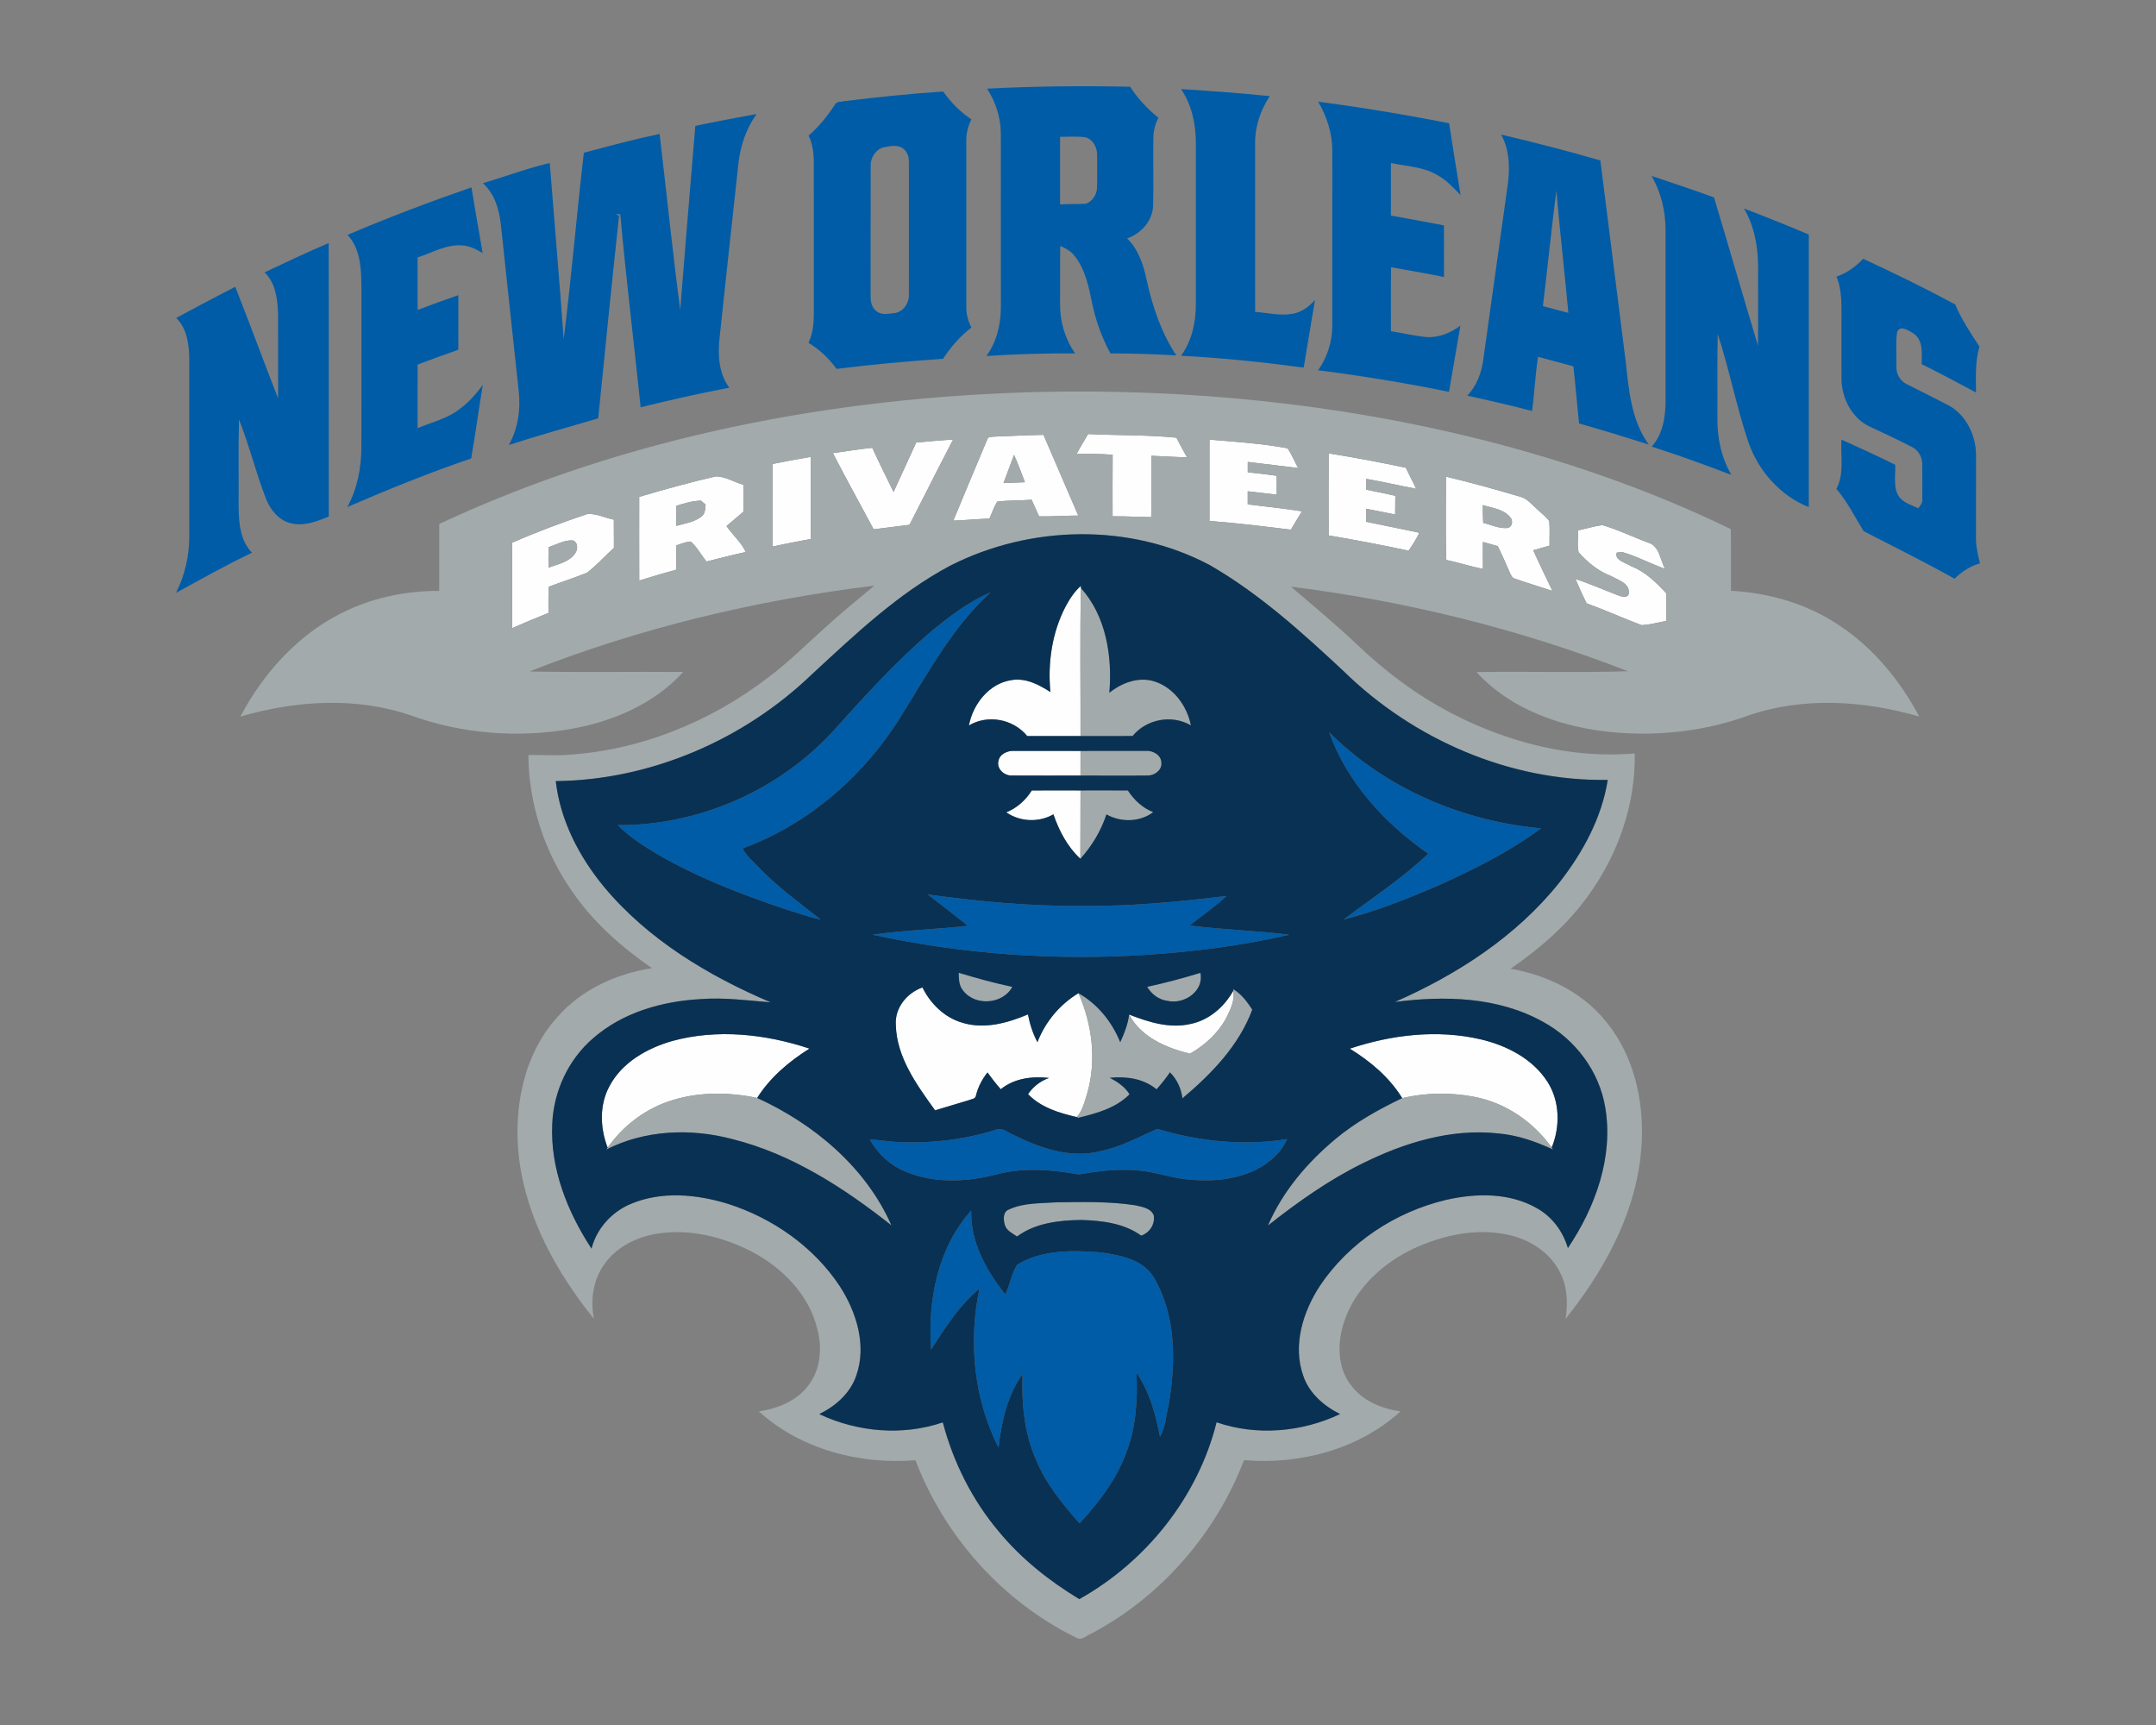 <?xml version="1.0" encoding="UTF-8"?>
<!DOCTYPE svg PUBLIC "-//W3C//DTD SVG 1.1//EN" "http://www.w3.org/Graphics/SVG/1.1/DTD/svg11.dtd">
<!-- Creator: CorelDRAW -->
<svg xmlns="http://www.w3.org/2000/svg" xml:space="preserve" width="2000px" height="1600px" version="1.1" style="shape-rendering:geometricPrecision; text-rendering:geometricPrecision; image-rendering:optimizeQuality; fill-rule:evenodd; clip-rule:evenodd"
viewBox="0 0 2000 1600"
 xmlns:xlink="http://www.w3.org/1999/xlink">
 <rect x="0" y="0" width="2000" height="1600" fill="#808080" stroke="none"/>
 <defs>
  <style type="text/css">
   <![CDATA[
    .fil1 {fill:#005CA6}
    .fil3 {fill:#093153}
    .fil2 {fill:#A2AAAB}
    .fil0 {fill:#FEFEFE}
   ]]>
  </style>
 </defs>
 <g id="Capa_x0020_1">
  <g id="New_x0020_Orleans_x0020_Privateers.cdr">
   <path class="fil0" d="M915.7 407.91c0.66,-3.28 4.51,-2.57 6.94,-2.94 15.11,-0.57 30.21,-1.39 45.34,-1.64 10.68,25 21.53,49.9 32.25,74.88 -12.09,0.02 -24.18,0.94 -36.3,0.74 -2.31,-5.16 -4.67,-10.29 -6.98,-15.42 -10.63,0.85 -21.32,0.39 -31.91,1.77 -2.93,4.97 -4.92,10.42 -7.19,15.71 -11.17,0.36 -22.33,1.51 -33.5,1.9 10.4,-25.03 20.77,-50.07 31.35,-75zm336.44 564.76l0 0c38.84,-12.96 81.32,-18.02 121.54,-8.61 24.13,5.68 48.13,18.02 61.85,39.39 11.55,18.09 11.84,41.47 3.9,61.01 -17.11,-24.09 -43.19,-41.84 -72.39,-47.22 -21.85,-4.13 -44.66,-3.71 -66.3,1.28 -11.87,-19.26 -29.5,-34.1 -48.6,-45.85zm-628.66 -7.08l0 0c41.84,-11.45 86.68,-6.52 127.42,7.03 -18.91,11.89 -36.52,26.69 -48.52,45.76 -27.55,-5.79 -57.05,-5.79 -83.78,3.8 -22.14,7.97 -41.45,23.11 -54.91,42.37 -6.99,-18.09 -7.86,-39.32 1.49,-56.75 11.58,-22.24 34.92,-35.47 58.3,-42.21zm520.61 -46.76l0 0c1.49,8.25 -2.1,16.12 -5.56,23.4 -7.45,15.05 -20.2,26.87 -34.67,35.11 -21.9,-5.33 -45.46,-15.32 -56.46,-36.32 17.87,6.96 37.38,13.19 56.71,8.79 17.29,-3.41 31.58,-15.82 39.98,-30.98zm-313.1 31.72l0 0c-1.01,-15.76 10.31,-29.57 24.71,-34.65 7.47,15.14 20.45,27.89 36.89,32.68 20.41,6.34 41.98,0.36 60.99,-7.67 1.72,8.95 4.49,17.68 8.79,25.74 7.26,-18.83 20.75,-35.04 38.06,-45.42 12.76,28.88 16.93,62.07 8.18,92.68 -2.45,7.7 -4.17,16.11 -9.85,22.2 -16.23,-3.78 -33.25,-8.87 -45.09,-21.28 4.76,-6.94 11.47,-12.18 19.44,-15 -15.55,-1.76 -32.29,0.28 -44.75,10.49 -4.37,-4.99 -8.47,-10.19 -12.32,-15.57 -5.06,6.36 -8.79,13.6 -10.74,21.52 -0.36,3.21 -4.23,3.07 -6.5,4.17 -10.47,3.09 -20.91,6.35 -31.37,9.44 -16.95,-23.55 -35.73,-49.19 -36.44,-79.33zm126.14 -217.38l0 0c15.07,-0.09 30.14,-0.05 45.21,-0.02 -0.19,21.14 0.06,42.27 -0.14,63.41 -11.96,-11.11 -19.81,-25.95 -24.99,-41.24 -13.46,7.78 -30.98,7.03 -43.76,-1.84 9.89,-3.98 18.04,-11.31 23.68,-20.31zm-30.94 -27.34l0 0c1.1,-6.55 8.7,-9.78 14.77,-9.37 20.45,0.02 40.9,0.02 61.38,0.05 -0.07,7.6 -0.07,15.23 -0.03,22.85 -21.27,-0.04 -42.57,0.14 -63.85,-0.04 -6.93,0.2 -14.08,-6.19 -12.27,-13.49zm62.34 -143.34l0 0c3.78,-7.01 8.15,-13.88 14.24,-19.12l-0.07 2.04c-0.94,45.75 -0.23,91.55 -0.36,137.31 -16.49,0.02 -32.96,0.05 -49.45,0 -12.89,-15.8 -36.5,-20.31 -54.11,-9.8 3.78,-19.88 18.75,-39.07 39.59,-42.12 13.17,-2.22 25.31,4.22 36,11.06 -2.54,-27.02 1.47,-55.14 14.16,-79.37zm475.49 -70.58l0 0c7.47,-1.54 14.8,-3.87 22.38,-4.88 14.31,4.24 27.89,10.72 41.84,16.08 11.15,2.7 11.68,15.94 16.26,24.5 -13.56,-4.83 -26.34,-11.79 -40.17,-15.71 -1.15,0.18 -3.46,0.55 -4.61,0.73 -2.26,7.31 8.85,9.35 13.61,12.67 13.05,4.99 22.88,14.88 32.24,24.87 0.05,8.61 0.07,17.2 0.07,25.81 -7.6,1.37 -15.09,3.52 -22.85,3.87 -17.13,-6.41 -33.85,-14.02 -51.05,-20.29 -3.69,-7.4 -7.1,-14.93 -10.24,-22.56 13.13,4.4 25.84,9.92 38.73,14.93 3.2,0.92 7.56,3.21 10.3,-0.04 2.96,-10.2 -9.11,-13.75 -15.93,-17.55 -11.94,-4.51 -21.85,-12.66 -30.26,-22.1 -1.37,-6.68 -0.43,-13.55 -0.32,-20.33zm-989.05 11.54l0 0c22.9,-10.08 46.4,-18.85 70.12,-26.75 8.31,-0.43 16.22,3.66 24.32,5.29 0.02,8.75 0.05,17.5 0.09,26.27 -8.45,7.49 -16.03,16.08 -24.93,22.94 -11.71,4.81 -23.85,8.59 -35.66,13.11 -0.14,8.06 -0.25,16.12 -0.14,24.18 -11.31,4.51 -22.51,9.34 -33.71,14.15 -0.16,-26.4 0.02,-52.79 -0.09,-79.19zm33.89 4.14l0 0c-0.11,6.32 -0.14,12.67 -0.04,18.99 8.61,-3.37 19.05,-5.11 24.66,-13.21 2.68,-3.65 2.93,-10.65 -2.29,-12.14 -7.92,-0.37 -15.02,3.89 -22.33,6.36zm832.43 -65.52l0 0c23.27,5.55 46.33,11.94 69.26,18.76 6.48,1.74 10.62,7.51 15.57,11.66 3.64,3.66 8.24,6.57 11.04,10.99 0.64,7.53 0.11,15.09 0.27,22.63 -5.06,1.46 -10.12,2.88 -15.18,4.3 5.82,12.62 11.75,25.19 17.86,37.67 -11.61,-3.84 -23.33,-7.3 -34.83,-11.35 -3.07,-0.81 -3.85,-4.15 -5.13,-6.56 -3.43,-7.94 -6.94,-15.84 -10.72,-23.63 -4.6,-1.28 -9.23,-2.56 -13.81,-3.85 -0.09,8.32 -0.09,16.63 0.03,24.94 -11.52,-2.17 -22.67,-5.91 -34.15,-8.33 -0.57,-25.74 -0.16,-51.49 -0.21,-77.23zm34.24 26.43l0 0c-0.04,5.5 0.09,11.02 0.35,16.51 7.39,1.72 14.65,5.39 22.42,4.72 4.69,-0.78 5.56,-6.82 2.65,-9.98 -6.16,-7.56 -16.69,-8.55 -25.42,-11.25zm-782.57 -7.65l0 0c23.56,-6.87 47.22,-13.58 71.15,-18.98 8.91,0.04 16.92,5.43 25.42,7.74 0.16,8.31 0.2,16.65 0.18,24.96 -5.27,4.44 -10.49,8.96 -15.78,13.38 5.71,8.22 13.56,14.95 17.91,24.06 -12.23,2.59 -24.3,5.84 -36.43,8.82 -5.02,-6.09 -8.73,-13.37 -14.71,-18.55 -4.69,0.37 -9.09,2.22 -13.53,3.64 0.18,7.54 0.14,15.09 -0.05,22.63 -11.47,3.02 -22.83,6.43 -34.14,9.94 -0.09,-25.88 -0.05,-51.76 -0.02,-77.64zm34.25 8.43l0 0c0.03,6.16 0.1,12.32 0.1,18.48 7.9,-2.27 16.62,-3.36 23.29,-8.56 3.66,-2.55 3.52,-7.24 3.94,-11.18 -1.08,-0.91 -3.26,-2.75 -4.33,-3.69 -7.93,0.3 -15.58,2.39 -23,4.95zm89.41 -38.93l0 0c11.77,-2.34 23.57,-4.56 35.41,-6.57 0.09,25.37 0.11,50.77 0,76.17 -11.84,2.17 -23.64,4.41 -35.39,6.98 -0.09,-25.53 -0.04,-51.05 -0.02,-76.58zm515.89 66.3l0 0c-0.09,-25.38 -0.11,-50.75 0.03,-76.13 23.97,3.83 47.84,8.27 71.56,13.36 3.25,6.48 6.48,12.98 9.64,19.51 -15.48,-2.96 -30.82,-6.46 -46.33,-9.23 -0.04,3.34 -0.06,6.68 -0.06,10.03 9,1.83 18.02,3.59 27,5.68 -0.07,5.77 -0.12,11.54 -0.14,17.33 -8.93,-1.74 -17.86,-3.55 -26.77,-5.31 -0.05,4.03 -0.07,8.06 -0.09,12.09 16.46,3.28 32.88,6.78 49.33,10.17 -2.89,5.82 -6.35,11.29 -10.01,16.63 -24.62,-5.22 -49.33,-10.03 -74.16,-14.13zm-110.54 -88.9l0 0c24.18,2.06 48.62,3.59 72.46,8.06 3.85,5.77 6.5,12.25 9.8,18.34 -15.57,-1.97 -31.15,-3.87 -46.74,-5.68 -0.02,3.21 -0.02,6.41 -0.02,9.62 8.95,0.92 17.93,1.92 26.86,3.21 0,5.86 0,11.7 0,17.56 -8.95,-1.12 -17.91,-2.2 -26.89,-3.16 0,4.03 0,8.09 0,12.11 16.79,2 33.6,3.88 50.29,6.44 -3.41,5.68 -6.84,11.36 -10.3,17.04 -25.1,-3.07 -50.22,-6.21 -75.46,-8.09 -0.05,-25.14 -0.05,-50.29 0,-75.45zm-272.06 2.7l0 0c11.4,-1.01 22.8,-2.09 34.23,-2.75 -13.69,26.24 -26.93,52.72 -40.44,79.08 -11.11,1.37 -22.17,2.86 -33.28,4.17 -12.64,-23.52 -25.51,-46.95 -37.81,-70.65 12.19,-1.72 24.33,-3.76 36.58,-4.93 6.3,13.76 12.98,27.35 19.72,40.93 7.07,-15.26 13.94,-30.6 21,-45.85zm148.69 10.65l0 0c11.2,-0.03 22.4,-0.32 33.55,0.73 -0.16,19.01 -0.07,38.01 -0.07,57.05 11.96,-0.12 23.87,0.64 35.82,0.78 0.53,-18.99 0.02,-37.95 0.25,-56.91 11,0.48 21.99,1.19 32.98,1.42 -3.39,-6.03 -6.69,-12.07 -9.85,-18.21 -27.2,-2.7 -54.62,-2.04 -81.89,-3.37 -3.69,6.12 -7.35,12.23 -10.79,18.51zm-57.94 0.84l0 0c-3.23,8.73 -6.57,17.41 -9.78,26.14 6.62,-0.28 13.24,-0.53 19.88,-0.81 -3.16,-8.52 -6.39,-17.04 -10.1,-25.33z"/>
   <path class="fil1" d="M915.63 82.25c44.2,-2.36 88.49,-2.68 132.74,-1.81 7.07,11.02 16.14,20.61 26.29,28.83 -3.23,5.87 -4.7,12.49 -4.77,19.13 -0.29,20.65 0.28,41.31 -0.2,61.97 -0.28,14.27 -11.06,26.24 -24.12,30.8 10.42,10.08 15.14,24.34 18.03,38.18 5.38,24.64 13.55,49.1 27.55,70.28 -20.34,-1.12 -40.72,-1.88 -61.08,-1.83 -7.83,-14.48 -13.56,-30.07 -16.88,-46.19 -3.14,-15.3 -6.32,-31.47 -16.19,-44.07 -3.39,-4.51 -8.4,-7.23 -13.49,-9.41 -0.25,17.98 -0.04,35.93 -0.14,53.89 -0.13,16.23 4.58,32.49 14,45.78 -27.46,-0.23 -54.94,0.66 -82.33,2.38 9.59,-13.17 13.53,-29.68 13.42,-45.78 -0.07,-53.47 0,-106.97 -0.03,-160.45 -0.07,-14.81 -4.76,-29.31 -12.8,-41.7zm-51.91 1169.47l0 0c-3.3,-45.3 6.02,-94.28 37.23,-128.89 -0.91,29.07 14.02,55.7 31.58,77.78 4.4,-8.89 5.73,-19.17 11.02,-27.53 23.11,-14.2 51.73,-13.47 77.86,-11.43 18,2.7 39.09,6.41 49.15,23.57 20.65,35.49 20.31,78.94 13.44,118.26 -2.43,9.73 -2.82,20.27 -7.95,29.11 -4.03,-20.73 -9.64,-41.71 -21.78,-59.32 1.06,25.06 -0.36,50.66 -9.59,74.25 -9.05,24.89 -25.49,46.19 -43.26,65.47 -15.71,-17.98 -31.26,-36.73 -40.38,-59.06 -11.01,-24.87 -13.46,-52.47 -12.52,-79.38 -14.15,19.77 -19.58,44.45 -22.24,68.25 -22.86,-45.14 -28.17,-98.27 -17.72,-147.55 -18.81,15.5 -31.77,36.3 -44.84,56.47zm60.04 -203.8l0 0c5.96,-2.49 11.13,2.55 16.31,4.72 24.78,12.21 53.24,22.35 81.02,14.98 18.69,-3.62 35.36,-13.24 52.63,-20.52 38.77,11.68 80.08,15.98 120.23,9.41 -5.52,12.85 -16.83,22.49 -29.15,28.65 -20.04,9.6 -43.04,11.11 -64.84,8.61 -15.8,-1.6 -30.82,-7.69 -46.76,-8.29 -17.64,-1.46 -35.22,0.92 -52.56,3.85 -24.69,-4.44 -50.4,-6.55 -75.02,-0.39 -28.03,7.56 -59.02,9.09 -86.18,-2.47 -13.86,-5.71 -25.12,-16.45 -32.5,-29.36 7.35,-0.07 14.61,1.28 21.94,1.92 31.95,2.04 64.31,-1.53 94.88,-11.11zm-63.07 -218.24l0 0c47.16,6.32 94.65,11.1 142.29,10.53 45.11,0.66 90.09,-3.76 134.84,-9.16 -10.77,9.96 -22.83,18.32 -34.33,27.34 30.71,4.03 61.76,4.72 92.5,8.59 -43.79,10.22 -88.58,15.76 -133.4,18.73 -84.74,5.39 -170.25,-0.71 -253.24,-18.77 29.36,-4.17 59.11,-4.88 88.58,-8.23 -12.34,-9.78 -24.76,-19.46 -37.24,-29.03zm372.31 -150.46l0 0c52.12,52.1 123.55,82.46 196.51,89.08 -29.73,22.08 -63.21,38.59 -96.89,53.75 -28.04,11.93 -56.5,23.31 -86.09,30.78 26.38,-19.97 54.3,-38.13 78.41,-60.99 -40.26,-27.91 -75.25,-65.93 -91.94,-112.62zm-368.76 -93.9l0 0c-33.39,28.38 -62.77,61.03 -92.04,93.53 -50.54,54.69 -124.56,86.93 -199.03,86.5 10.56,10.87 23.45,19.03 36.37,26.79 37.26,21.66 77.65,37.26 118.39,50.96 11.07,3.38 21.97,7.51 33.35,9.77 -19.54,-15.29 -39.64,-30.02 -57.02,-47.86 -5.32,-5.81 -11.82,-10.85 -15.33,-18.07 62.23,-22.83 114.42,-69 148.56,-125.4 24.44,-39.19 46.88,-80.71 81.42,-112.17 -20.13,8.7 -37.84,22.07 -54.67,35.95zm839.35 -328.77l0 0c9.6,-3.23 17.84,-9.23 24.76,-16.53 28.83,13.3 57.39,27.29 85.37,42.34 5.87,13.93 14.25,26.54 22.52,39.09 -4.04,13.86 -3.37,28.31 -3.19,42.62 -16.69,-8.95 -33.41,-17.93 -50.43,-26.29 0.07,-9.78 1.74,-22.44 -7.81,-28.65 -4.37,-2.56 -12.73,-8.36 -15.07,-0.62 -1.35,10.22 -0.27,20.64 -0.57,30.92 -0.43,7.05 3.42,14.15 9.94,17.06 12.05,6.12 24.21,12.03 36.16,18.32 17.57,8.16 27.6,27.94 27.78,46.77 -0.05,25.21 0.02,50.4 -0.05,75.59 -0.27,8.62 1.65,17.04 3.74,25.36 -9.05,2.52 -17.02,7.64 -23.59,14.29 -27.64,-15.58 -56.18,-29.57 -84.34,-44.13 -8.13,-13.06 -15.05,-27.35 -25.29,-39.19 7.51,-14.01 3.76,-30.59 4.7,-45.78 16.65,7.74 33.48,15.09 49.88,23.41 0.55,10.12 -2.5,21.71 4.16,30.41 4.4,5.15 11.25,7.08 17.18,9.89 1.86,-2.52 4.26,-5.06 3.76,-8.49 0.06,-10.77 0.09,-21.53 -0.03,-32.29 0.16,-6.87 -3.96,-13.56 -10.23,-16.4 -12.16,-6.25 -24.53,-12.07 -36.9,-17.82 -17.72,-7.39 -27.94,-27.02 -27.8,-45.69 -0.09,-17.56 0,-35.15 -0.02,-52.71 -0.03,-13.9 0.84,-28.36 -4.63,-41.48zm-1458.18 -3.91l0 0c19.71,-9.3 39.41,-18.67 59.49,-27.19 0.14,84.55 -0.02,169.1 0.07,253.66 -11.06,4.55 -23.24,9.32 -35.33,6.18 -10.93,-2.63 -18.58,-12.12 -22.65,-22.12 -9.6,-24.28 -15.6,-49.84 -25.29,-74.09 -0.75,26.93 -0.11,53.86 -0.36,80.8 0.16,14.91 1.37,31.58 12.48,42.8 -24.07,11.31 -47.18,24.53 -70.56,37.19 8.29,-16.24 12.37,-34.47 12.32,-52.65 -0.04,-54.94 -0.02,-109.88 -0.02,-164.8 -0.23,-13.23 -2.15,-27.82 -12.09,-37.53 18.13,-9.85 36.41,-19.42 54.75,-28.88 13.61,34.37 26.29,69.09 39.76,103.51 0,-26.15 0.09,-52.28 -0.02,-78.43 -0.55,-13.54 -2.18,-28.58 -12.55,-38.45zm77.01 -34.79l0 0c37.74,-16.08 76.13,-30.62 114.9,-44.04 3.46,20.29 6.78,40.63 10.42,60.89 -5.93,-3.45 -12.28,-6.84 -19.33,-7.07 -14.57,-1.06 -27.57,6.87 -41.04,11.13 0.07,16.23 0,32.45 0.05,48.69 12.55,-4.72 25.12,-9.32 37.78,-13.72 -0.04,16.88 0,33.78 -0.02,50.68 -12.66,4.37 -25.19,9.04 -37.74,13.72 -0.11,19.65 0,39.32 -0.05,58.99 12.81,-5.4 26.82,-8.57 38.09,-17.06 8.84,-6.21 16.03,-14.41 22.4,-23.09 -3.83,22.72 -6.81,45.55 -10.79,68.23 -38.91,13.32 -77.11,28.74 -114.85,45.09 9.21,-17.02 12.99,-36.37 12.99,-55.58 0.15,-49.58 0.04,-99.17 0.04,-148.75 -0.16,-16.62 -0.85,-35.19 -12.85,-48.11zm1209.6 -54.69l0 0c19.35,6.55 38.77,12.87 57.96,19.95 13.81,45.82 26.98,91.81 40.83,137.61 0.21,-24.39 0.09,-48.8 0.09,-73.21 -0.11,-18.74 -3.46,-37.86 -13.14,-54.17 20.17,7.75 40.26,15.74 60.14,24.21 -0.03,84.25 -0.03,168.51 0,252.79 -26.61,-10.59 -46.79,-33.58 -56.09,-60.4 -11.04,-32.88 -17.59,-67.12 -28.37,-100.07 -0.67,25.83 -0.1,51.68 -0.32,77.52 -0.3,18.39 3.61,37.1 12.98,53.08 -24.46,-9.3 -49.03,-18.32 -73.95,-26.24 10.51,-11.57 12.9,-27.81 12.9,-42.87 -0.03,-52.7 0,-105.4 0,-158.09 -0.05,-17.47 -4.19,-34.97 -13.03,-50.11zm-139.47 -38.34l0 0c30.87,7.24 61.58,15.17 92.01,24 7.86,61.86 15.53,123.74 23.39,185.6 3,26.86 5.08,55.26 21.52,77.93 -21.46,-6.85 -43,-13.42 -64.67,-19.58 -1.81,-17.68 -3.32,-35.36 -5.27,-53.02 -10.9,-3.02 -21.87,-5.75 -32.75,-8.79 -2.65,16.65 -3.29,33.55 -5.61,50.24 -19.9,-5.24 -39.96,-9.84 -60.07,-14.2 8.96,-9.29 13.47,-21.84 14.98,-34.46 7.56,-53.48 14.89,-106.97 22.44,-160.42 2.36,-15.92 1.86,-32.87 -5.97,-47.3zm51.2 51.99l0 0c-4.6,35.66 -8.15,71.45 -12.48,107.13 7.86,2.13 15.71,4.19 23.59,6.25 -3.43,-37.81 -7.88,-75.55 -11.11,-113.38zm-798.74 -60.05l0 0c18.87,-4.03 37.85,-7.46 56.84,-10.97 -9.55,13.33 -14.98,29.22 -16.81,45.44 -6.05,54.18 -11.72,108.41 -17.59,162.62 -1.65,15.6 -0.68,32.8 9.12,45.78 -27.6,5.22 -55.01,11.4 -82.26,18.18 -6.21,-59.68 -13.47,-119.31 -18.94,-179.06 -1.42,-0.14 -2.82,-0.12 -4.22,0.02l3.12 1.28c-6.8,62.62 -12.99,125.32 -19.33,187.98 -27.67,8.22 -55.49,15.8 -82.93,24.73 8.57,-15.16 11.11,-33.14 9.14,-50.29 -5.66,-51.25 -10.88,-102.53 -16.49,-153.78 -1.51,-14.13 -5.72,-28.97 -16.71,-38.75 20.72,-6.09 40.99,-13.83 62.03,-18.78 4.24,54.48 9.03,108.94 12.92,163.45 7.19,-57.53 12.02,-115.33 18.69,-172.93 23.33,-6.18 46.67,-12.48 70.28,-17.45 6.44,54.39 11.98,108.89 19.12,163.19 4.54,-56.88 9.21,-113.77 14.02,-170.66zm577.77 -22.44l0 0c40.7,5.34 81.21,12.05 121.47,20.02 3.5,22.21 6.94,44.45 10.65,66.62 -6.67,-6.78 -13.1,-14.07 -21.62,-18.6 -12.98,-7.74 -28.54,-8.06 -42.99,-11.13 -0.04,16.26 -0.02,32.5 -0.02,48.73 16.42,2.93 32.84,5.91 49.22,9.07 0.02,15.96 0.02,31.95 0.02,47.91 -16.33,-3.32 -32.73,-6.2 -49.12,-9.07 -0.26,19.79 -0.07,39.58 -0.1,59.36 11.09,1.65 22.04,4.38 33.23,5.43 11.36,0.69 22.17,-3.98 31.19,-10.56 -3.45,20.48 -6.98,40.93 -10.55,61.35 -40.19,-8.19 -80.71,-14.88 -121.42,-20.01 8.4,-11.89 13.05,-26.31 13.14,-40.88 0.02,-54.18 -0.05,-108.35 0.02,-162.53 0.07,-16.1 -4.97,-31.92 -13.12,-45.71zm-440 -0.46l0 0c30.62,-3.71 61.33,-6.96 92.13,-8.98 7.15,10.06 15.85,18.97 26.18,25.79 -3.09,6.3 -4.88,13.19 -4.72,20.25 0,51.13 0,102.27 0,153.43 -0.18,6.81 1.65,13.45 4.74,19.49 -10.46,7.95 -19.07,18.05 -26.33,28.95 -32.98,2.31 -65.91,5.27 -98.73,9.37 -7.05,-9.65 -15.8,-18 -26.04,-24.19 4.28,-9.04 4.99,-19.14 4.95,-28.99 -0.03,-45.85 0.02,-91.7 -0.03,-137.54 0.07,-8.78 -1,-17.68 -4.85,-25.68 9.6,-8.22 17.5,-18.16 24.43,-28.69 1.52,-3.09 5.46,-2.5 8.27,-3.21zm35.73 43.03l0 0c-6.69,2.66 -11.11,9.74 -10.83,16.91 -0.12,40.46 0.02,80.93 -0.05,121.37 -0.11,4.92 1.19,10.37 5.36,13.44 4.49,3.87 10.76,2.39 16.12,1.88 8.52,-0.71 14.57,-9.34 14.02,-17.56 0,-40.49 -0.05,-81 0.02,-121.49 0.16,-4.52 -0.69,-9.37 -4.17,-12.53 -5.33,-5.57 -13.85,-3.34 -20.47,-2.02zm277.08 -54.27l0 0c27.48,1.72 54.96,3.75 82.35,6.55 -8.7,12.94 -13.85,28.32 -13.65,43.99 0.07,52.03 0,104.06 0.02,156.09 11.73,0.97 23.62,3.92 35.36,1.72 8.04,-1.62 14.82,-6.66 20.16,-12.75 -3.51,20.91 -6.99,41.84 -10.47,62.75 -37.76,-5.07 -75.71,-9.03 -113.75,-11 10.03,-13.85 13.76,-31.12 13.72,-47.98 0.04,-49.64 0.02,-99.29 0,-148.94 0.09,-17.68 -3.73,-35.64 -13.74,-50.43zm-112.22 44.29l0 0c0.07,20.91 0.03,41.82 0,62.72 7.91,-0.61 15.85,-0.11 23.75,-0.66 6.14,-1.99 10.31,-8.31 10.51,-14.66 0.3,-9.89 0.09,-19.81 0.12,-29.7 0.3,-7.21 -3.57,-15.57 -11.15,-17.31 -7.7,-1.08 -15.51,-0.32 -23.23,-0.39z"/>
   <path class="fil2" d="M407.46 486c173.63,-81.19 365.73,-117.71 556.63,-122.45 137.64,-3.03 275.94,10.62 409.59,44.08 79.76,20.04 157.86,47.2 231.89,83.11 0.37,19.08 0.12,38.15 0.14,57.23 35.38,1.9 70.63,12.02 100.19,31.92 31.86,20.98 56.69,51.32 74.52,84.76 -51.13,-14.86 -107.17,-18.57 -158.17,-1.12 -39.05,14.31 -81.3,19.26 -122.66,15.96 -47.64,-3.85 -96.94,-20.01 -129.92,-56.11 46.81,-0.8 93.69,0.71 140.5,-0.78 -100.36,-39.09 -205.75,-65.08 -312.58,-78.43 20.73,17.84 41.89,35.2 61.7,54.07 26.17,25.05 55.55,46.85 87.71,63.59 51.82,26.8 110.93,42.1 169.44,36.99 0.92,46.6 -15.13,92.8 -42.13,130.51 -19.47,27.69 -45.3,50.11 -73.04,69.19 33.69,5.86 66.51,21.71 88.24,48.68 28.97,34.91 37.49,82.84 32.18,126.97 -6.64,55.58 -34.93,105.98 -69.39,149.11 2.26,-14.61 1.71,-30.21 -5.38,-43.49 -9.26,-18.32 -28.04,-30.19 -47.71,-34.42 -29.72,-6.64 -60.8,0.27 -88.01,12.8 -28.81,13.65 -54.41,37.24 -64.44,68.13 -6.25,18.96 -6.41,41.73 6.21,58.22 10.73,14.77 28.6,22.07 46.19,24.59 -38.82,35.34 -93.51,49.61 -145.15,45.23 -26.11,68.06 -76.77,126.48 -141.28,160.68 -4.62,1.76 -9.43,7.26 -14.49,3.93 -68.16,-33.41 -122,-93.73 -149.02,-164.52 -51.71,4.19 -106.35,-10.03 -145.31,-45.32 17.61,-2.56 35.66,-9.82 46.4,-24.66 11.08,-14.75 12.46,-34.7 7.81,-52.1 -7.86,-31.9 -32.89,-57.03 -61.42,-71.78 -26.18,-13.28 -56.23,-20.79 -85.58,-16.53 -19.56,2.79 -39.07,12.16 -50.59,28.69 -10.4,14.48 -13.03,33.33 -9.55,50.57 -34.58,-42.89 -62.64,-93.3 -69.46,-148.72 -5.54,-45.87 3.78,-96.12 35.52,-131.22 22.28,-25.52 54.62,-40.19 87.69,-45.37 -28.15,-19.56 -54.44,-42.53 -73.86,-71.02 -25.92,-36.84 -40.38,-81.52 -40.74,-126.59 11.4,-0.51 22.81,0.68 34.21,-0.14 68.23,-3.71 134.23,-30.41 188.23,-71.84 19.58,-14.57 36.71,-31.99 54.92,-48.16 14.19,-12.76 28.9,-24.94 43.64,-37.06 -109.35,13.42 -217.44,39.16 -319.99,79.63 47.52,0.92 95.06,0.09 142.6,0.44 -27,29.95 -66,46.26 -105.09,53.06 -49.29,8.38 -100.86,4.23 -147.9,-12.87 -50.88,-17.41 -106.79,-13.61 -157.81,1.23 22.24,-42.02 56.22,-79.14 100.01,-98.95 26.38,-12.16 55.49,-17.73 84.46,-17.66 0.05,-20.68 -0.02,-41.38 0.05,-62.06zm528.49 635.83l0 0c-5.82,2.22 -5.25,9.48 -3.81,14.38 1.56,5.33 7.08,7.78 11.32,10.67 16.97,-12.55 38.93,-15.05 59.43,-15.32 19.21,0.59 39.73,2.91 55.74,14.54 7.83,-2.68 13.12,-10.69 11.58,-18.98 -2.77,-6.67 -10.83,-7.7 -17.03,-9.16 -24.12,-3.76 -48.67,-3.03 -73.01,-2.78 -14.8,1.08 -30.46,0.28 -44.22,6.65zm364.79 -103.31l0 0c-21.78,10.49 -43.15,22.28 -61.77,37.85 -26.27,21.85 -49.19,48.76 -62.77,80.34 27.53,-21.71 56.29,-42.16 87.83,-57.66 38.68,-19.2 82.12,-32.55 125.7,-27.76 17.86,1.51 34.86,7.47 51.02,14.98l-1.32 -1.81c-17.11,-24.09 -43.19,-41.84 -72.39,-47.22 -21.85,-4.13 -44.66,-3.71 -66.3,1.28zm-682.14 3.66l0 0c-22.14,7.97 -41.45,23.11 -54.91,42.37l-1.29 1.72c35.98,-18.35 78.53,-19.95 117.14,-9.67 54.99,13.74 103.38,45.26 147.4,79.95 -23.87,-53.98 -71.71,-93.99 -124.56,-118.17 -27.55,-5.79 -57.05,-5.79 -83.78,3.8zm525.38 -104.77l0 0 0.11 1.42c1.49,8.25 -2.1,16.12 -5.56,23.4 -7.45,15.05 -20.2,26.87 -34.67,35.11 -21.9,-5.33 -45.46,-15.32 -56.46,-36.32 -1.09,8.98 -4.42,17.45 -8.22,25.63 -7.65,-18.76 -20.95,-35.41 -38.75,-45.42 12.76,28.88 16.93,62.07 8.18,92.68 -2.45,7.7 -4.17,16.11 -9.85,22.2 0.37,0.18 1.1,0.52 1.47,0.71 16.92,-4.17 34.92,-8.94 47.56,-21.83 -4.28,-7.05 -11.19,-11.52 -18.27,-15.3 15.14,-1.51 31.33,0.65 43.35,10.7 4.49,-4.97 8.61,-10.26 12.44,-15.76 6.52,6.48 10.42,15 11.56,24.12 26.8,-22.56 52.42,-48.85 64.79,-82.29 -4.74,-7.32 -10.1,-14.49 -17.68,-19.05zm-79.83 -2.08l0 0c4.12,6.89 10.9,12.04 19.03,13.03 15.25,3.55 33.98,-9.12 30.34,-26 -16.28,4.95 -32.73,9.39 -49.37,12.97zm-174.83 -13.06l0 0c0.16,5.57 0.09,11.64 3.85,16.22 10.97,15 37.07,13.28 45.91,-3.14 -16.78,-3.55 -33.34,-8.11 -49.76,-13.08zm113.02 -169.12l0 0c-0.19,21.14 0.06,42.27 -0.14,63.41 10.78,-11.93 19.14,-25.9 24.18,-41.17 13.33,7.55 31.03,7.25 43.42,-2.09 -9.89,-3.89 -17.79,-11.29 -23.54,-20.11 -14.63,-0.13 -29.29,-0.04 -43.92,-0.04zm0 -36.64l0 0c-0.07,7.6 -0.07,15.23 -0.03,22.85 20.86,-0.04 41.73,0.18 62.59,-0.04 6.09,-0.05 12.85,-4.84 12.48,-11.46 0.14,-7.51 -8.01,-12 -14.77,-11.4 -20.11,0 -40.19,0.02 -60.27,0.05zm0.36 -151.1l0 0c-0.94,45.75 -0.23,91.55 -0.36,137.31 16.09,0 32.19,0.09 48.29,-0.05 12.92,-15.73 36.48,-20.17 54.1,-9.82 -3.6,-18.39 -16.36,-35.68 -34.77,-41.11 -14.49,-4.05 -29.59,1.72 -40.88,10.83 2.89,-33.78 -3,-71.2 -26.38,-97.16zm-493.84 -37.82l0 0c-0.11,6.32 -0.14,12.67 -0.04,18.99 8.61,-3.37 19.05,-5.11 24.66,-13.21 2.68,-3.65 2.93,-10.65 -2.29,-12.14 -7.92,-0.37 -15.02,3.89 -22.33,6.36zm866.67 -39.09l0 0c-0.04,5.5 0.09,11.02 0.35,16.51 7.39,1.72 14.65,5.39 22.42,4.72 4.69,-0.78 5.56,-6.82 2.65,-9.98 -6.16,-7.56 -16.69,-8.55 -25.42,-11.25zm-748.32 0.78l0 0c0.03,6.16 0.1,12.32 0.1,18.48 7.9,-2.27 16.62,-3.36 23.29,-8.56 3.66,-2.55 3.52,-7.24 3.94,-11.18 -1.08,-0.91 -3.26,-2.75 -4.33,-3.69 -7.93,0.3 -15.58,2.39 -23,4.95zm313.45 -47.34l0 0c-3.23,8.73 -6.57,17.41 -9.78,26.14 6.62,-0.28 13.24,-0.53 19.88,-0.81 -3.16,-8.52 -6.39,-17.04 -10.1,-25.33zm-24.96 -14.03l0 0c-10.58,24.93 -20.95,49.97 -31.35,75 11.17,-0.39 22.33,-1.54 33.5,-1.9 2.27,-5.29 4.26,-10.74 7.19,-15.71 10.59,-1.38 21.28,-0.92 31.91,-1.77 2.31,5.13 4.67,10.26 6.98,15.42 12.12,0.2 24.21,-0.72 36.3,-0.74 -10.72,-24.98 -21.57,-49.88 -32.25,-74.88 -15.13,0.25 -30.23,1.07 -45.34,1.64 -2.43,0.37 -6.28,-0.34 -6.94,2.94zm82.9 13.19l0 0c11.2,-0.03 22.4,-0.32 33.55,0.73 -0.16,19.01 -0.07,38.01 -0.07,57.05 11.96,-0.12 23.87,0.64 35.82,0.78 0.53,-18.99 0.02,-37.95 0.25,-56.91 11,0.48 21.99,1.19 32.98,1.42 -3.39,-6.03 -6.69,-12.07 -9.85,-18.21 -27.2,-2.7 -54.62,-2.04 -81.89,-3.37 -3.69,6.12 -7.35,12.23 -10.79,18.51zm-148.69 -10.65l0 0c-7.06,15.25 -13.93,30.59 -21,45.85 -6.74,-13.58 -13.42,-27.17 -19.72,-40.93 -12.25,1.17 -24.39,3.21 -36.58,4.93 12.3,23.7 25.17,47.13 37.81,70.65 11.11,-1.31 22.17,-2.8 33.28,-4.17 13.51,-26.36 26.75,-52.84 40.44,-79.08 -11.43,0.66 -22.83,1.74 -34.23,2.75zm272.06 -2.7l0 0c-0.05,25.16 -0.05,50.31 0,75.45 25.24,1.88 50.36,5.02 75.46,8.09 3.46,-5.68 6.89,-11.36 10.3,-17.04 -16.69,-2.56 -33.5,-4.44 -50.29,-6.44 0,-4.02 0,-8.08 0,-12.11 8.98,0.96 17.94,2.04 26.89,3.16 0,-5.86 0,-11.7 0,-17.56 -8.93,-1.29 -17.91,-2.29 -26.86,-3.21 0,-3.21 0,-6.41 0.02,-9.62 15.59,1.81 31.17,3.71 46.74,5.68 -3.3,-6.09 -5.95,-12.57 -9.8,-18.34 -23.84,-4.47 -48.28,-6 -72.46,-8.06zm110.54 88.9l0 0c24.83,4.1 49.54,8.91 74.16,14.13 3.66,-5.34 7.12,-10.81 10.01,-16.63 -16.45,-3.39 -32.87,-6.89 -49.33,-10.17 0.02,-4.03 0.04,-8.06 0.09,-12.09 8.91,1.76 17.84,3.57 26.77,5.31 0.02,-5.79 0.07,-11.56 0.14,-17.33 -8.98,-2.09 -18,-3.85 -27,-5.68 0,-3.35 0.02,-6.69 0.06,-10.03 15.51,2.77 30.85,6.27 46.33,9.23 -3.16,-6.53 -6.39,-13.03 -9.64,-19.51 -23.72,-5.09 -47.59,-9.53 -71.56,-13.36 -0.14,25.38 -0.12,50.75 -0.03,76.13zm-515.89 -66.3l0 0c-0.02,25.53 -0.07,51.05 0.02,76.58 11.75,-2.57 23.55,-4.81 35.39,-6.98 0.11,-25.4 0.09,-50.8 0,-76.17 -11.84,2.01 -23.64,4.23 -35.41,6.57zm-123.66 30.5l0 0c-0.03,25.88 -0.07,51.76 0.02,77.64 11.31,-3.51 22.67,-6.92 34.14,-9.94 0.19,-7.54 0.23,-15.09 0.05,-22.63 4.44,-1.42 8.84,-3.27 13.53,-3.64 5.98,5.18 9.69,12.46 14.71,18.55 12.13,-2.98 24.2,-6.23 36.43,-8.82 -4.35,-9.11 -12.2,-15.84 -17.91,-24.06 5.29,-4.42 10.51,-8.94 15.78,-13.38 0.02,-8.31 -0.02,-16.65 -0.18,-24.96 -8.5,-2.31 -16.51,-7.7 -25.42,-7.74 -23.93,5.4 -47.59,12.11 -71.15,18.98zm748.33 -18.78l0 0c0.05,25.74 -0.36,51.49 0.21,77.23 11.48,2.42 22.63,6.16 34.15,8.33 -0.12,-8.31 -0.12,-16.62 -0.03,-24.94 4.58,1.29 9.21,2.57 13.81,3.85 3.78,7.79 7.29,15.69 10.72,23.63 1.28,2.41 2.06,5.75 5.13,6.56 11.5,4.05 23.22,7.51 34.83,11.35 -6.11,-12.48 -12.04,-25.05 -17.86,-37.67 5.06,-1.42 10.12,-2.84 15.18,-4.3 -0.16,-7.54 0.37,-15.1 -0.27,-22.63 -2.8,-4.42 -7.4,-7.33 -11.04,-10.99 -4.95,-4.15 -9.09,-9.92 -15.57,-11.66 -22.93,-6.82 -45.99,-13.21 -69.26,-18.76zm-866.32 61.38l0 0c0.11,26.4 -0.07,52.79 0.09,79.19 11.2,-4.81 22.4,-9.64 33.71,-14.15 -0.11,-8.06 0,-16.12 0.14,-24.18 11.81,-4.52 23.95,-8.3 35.66,-13.11 8.9,-6.86 16.48,-15.45 24.93,-22.94 -0.04,-8.77 -0.07,-17.52 -0.09,-26.27 -8.1,-1.63 -16.01,-5.72 -24.32,-5.29 -23.72,7.9 -47.22,16.67 -70.12,26.75zm989.05 -11.54l0 0c-0.11,6.78 -1.05,13.65 0.32,20.33 8.41,9.44 18.32,17.59 30.26,22.1 6.82,3.8 18.89,7.35 15.93,17.55 -2.74,3.25 -7.1,0.96 -10.3,0.04 -12.89,-5.01 -25.6,-10.53 -38.73,-14.93 3.14,7.63 6.55,15.16 10.24,22.56 17.2,6.27 33.92,13.88 51.05,20.29 7.76,-0.35 15.25,-2.5 22.85,-3.87 0,-8.61 -0.02,-17.2 -0.07,-25.81 -9.36,-9.99 -19.19,-19.88 -32.24,-24.87 -4.76,-3.32 -15.87,-5.36 -13.61,-12.67 1.15,-0.18 3.46,-0.55 4.61,-0.73 13.83,3.92 26.61,10.88 40.17,15.71 -4.58,-8.56 -5.11,-21.8 -16.26,-24.5 -13.95,-5.36 -27.53,-11.84 -41.84,-16.08 -7.58,1.01 -14.91,3.34 -22.38,4.88zm-582.58 32.79l0 0c-48.34,25.65 -88.31,63.9 -128.25,100.72 -63.25,60.85 -149.56,98.13 -237.62,99.09 4.12,36.53 21.74,70.24 44.89,98.27 40.72,48.76 96.64,82.35 154.51,106.93 -21.57,-1.7 -43.21,-4.74 -64.9,-3 -35.77,1.9 -72.46,12.32 -99.85,36.3 -23.01,19.71 -36.69,49.26 -37.92,79.44 -2,41.38 14.03,81.53 36.39,115.65 4.83,-18.53 18.64,-33.94 36.25,-41.34 28.58,-12.18 61.19,-9.09 90.25,-0.2 41.57,13.26 79.56,39.78 103.79,76.35 15.55,24.09 25.26,55.06 15.3,83.13 -5.57,16.31 -19.17,28.17 -34.28,35.59 35.47,16.76 77.26,20.36 114.59,7.67 9.76,36.99 27.26,72.05 52.01,101.32 20.8,25.23 46.74,45.71 74.59,62.63 62.09,-34.76 110.06,-94.72 127.35,-164.04 37.29,12.85 79.13,9.18 114.58,-7.63 -15.09,-7.46 -28.81,-19.37 -34.26,-35.74 -9.85,-28.13 -0.19,-59.11 15.5,-83.16 26.93,-40.21 70.15,-68.63 117.07,-79.74 27.8,-6.39 58.97,-6.85 84.39,7.79 14.09,7.85 24.07,21.52 28.63,36.87 25.4,-37.7 42.37,-84.32 34.67,-130.2 -5.45,-33.61 -27.73,-63.25 -57.46,-79.46 -41.68,-23.38 -91.51,-24.62 -137.79,-18.55 57.78,-25.33 112.58,-60.78 152.36,-110.43 21.89,-27.87 39.59,-60.21 45.18,-95.57 -90.89,1.49 -180.41,-37.58 -245.02,-100.85 -38.54,-35.96 -78.02,-71.73 -123.87,-98.23 -73.97,-39.5 -166.86,-37.4 -241.08,0.39z"/>
   <path class="fil3" d="M881.44 524.7c74.22,-37.79 167.11,-39.89 241.08,-0.39 45.85,26.5 85.33,62.27 123.87,98.23 64.61,63.27 154.13,102.34 245.02,100.85 -5.59,35.36 -23.29,67.7 -45.18,95.57 -39.78,49.65 -94.58,85.1 -152.36,110.43 46.28,-6.07 96.11,-4.83 137.79,18.55 29.73,16.21 52.01,45.85 57.46,79.46 7.7,45.88 -9.27,92.5 -34.67,130.2 -4.56,-15.35 -14.54,-29.02 -28.63,-36.87 -25.42,-14.64 -56.59,-14.18 -84.39,-7.79 -46.92,11.11 -90.14,39.53 -117.07,79.74 -15.69,24.05 -25.35,55.03 -15.5,83.16 5.45,16.37 19.17,28.28 34.26,35.74 -35.45,16.81 -77.29,20.48 -114.58,7.63 -17.29,69.32 -65.26,129.28 -127.35,164.04 -27.85,-16.92 -53.79,-37.4 -74.59,-62.63 -24.75,-29.27 -42.25,-64.33 -52.01,-101.32 -37.33,12.69 -79.12,9.09 -114.59,-7.67 15.11,-7.42 28.71,-19.28 34.28,-35.59 9.96,-28.07 0.25,-59.04 -15.3,-83.13 -24.23,-36.57 -62.22,-63.09 -103.79,-76.35 -29.06,-8.89 -61.67,-11.98 -90.25,0.2 -17.61,7.4 -31.42,22.81 -36.25,41.34 -22.36,-34.12 -38.39,-74.27 -36.39,-115.65 1.23,-30.18 14.91,-59.73 37.92,-79.44 27.39,-23.98 64.08,-34.4 99.85,-36.3 21.69,-1.74 43.33,1.3 64.9,3 -57.87,-24.58 -113.79,-58.17 -154.51,-106.93 -23.15,-28.03 -40.77,-61.74 -44.89,-98.27 88.06,-0.96 174.37,-38.24 237.62,-99.09 39.94,-36.82 79.91,-75.07 128.25,-100.72zm107.09 37.79l0 0c-12.69,24.23 -16.7,52.35 -14.16,79.37 -10.69,-6.84 -22.83,-13.28 -36,-11.06 -20.84,3.05 -35.81,22.24 -39.59,42.12 17.61,-10.51 41.22,-6 54.11,9.8 16.49,0.05 32.96,0.02 49.45,0 16.09,0 32.19,0.09 48.29,-0.05 12.92,-15.73 36.48,-20.17 54.1,-9.82 -3.6,-18.39 -16.36,-35.68 -34.77,-41.11 -14.49,-4.05 -29.59,1.72 -40.88,10.83 2.89,-33.78 -3,-71.2 -26.38,-97.16l0.07 -2.04c-6.09,5.24 -10.46,12.11 -14.24,19.12zm-124.29 22.83l0 0c-33.39,28.38 -62.77,61.03 -92.04,93.53 -50.54,54.69 -124.56,86.93 -199.03,86.5 10.56,10.87 23.45,19.03 36.37,26.79 37.26,21.66 77.65,37.26 118.39,50.96 11.07,3.38 21.97,7.51 33.35,9.77 -19.54,-15.29 -39.64,-30.02 -57.02,-47.86 -5.32,-5.81 -11.82,-10.85 -15.33,-18.07 62.23,-22.83 114.42,-69 148.56,-125.4 24.44,-39.19 46.88,-80.71 81.42,-112.17 -20.13,8.7 -37.84,22.07 -54.67,35.95zm368.76 93.9l0 0c16.69,46.69 51.68,84.71 91.94,112.62 -24.11,22.86 -52.03,41.02 -78.41,60.99 29.59,-7.47 58.05,-18.85 86.09,-30.78 33.68,-15.16 67.16,-31.67 96.89,-53.75 -72.96,-6.62 -144.39,-36.98 -196.51,-89.08zm-306.81 26.61l0 0c-1.81,7.3 5.34,13.69 12.27,13.49 21.28,0.18 42.58,0 63.85,0.04 20.86,-0.04 41.73,0.18 62.59,-0.04 6.09,-0.05 12.85,-4.84 12.48,-11.46 0.14,-7.51 -8.01,-12 -14.77,-11.4 -20.11,0 -40.19,0.02 -60.27,0.05 -20.48,-0.03 -40.93,-0.03 -61.38,-0.05 -6.07,-0.41 -13.67,2.82 -14.77,9.37zm30.94 27.34l0 0c-5.64,9 -13.79,16.33 -23.68,20.31 12.78,8.87 30.3,9.62 43.76,1.84 5.18,15.29 13.03,30.13 24.99,41.24 10.78,-11.93 19.14,-25.9 24.18,-41.17 13.33,7.55 31.03,7.25 43.42,-2.09 -9.89,-3.89 -17.79,-11.29 -23.54,-20.11 -14.63,-0.13 -29.29,-0.04 -43.92,-0.04 -15.07,-0.03 -30.14,-0.07 -45.21,0.02zm-96.44 96.51l0 0c12.48,9.57 24.9,19.25 37.24,29.03 -29.47,3.35 -59.22,4.06 -88.58,8.23 82.99,18.06 168.5,24.16 253.24,18.77 44.82,-2.97 89.61,-8.51 133.4,-18.73 -30.74,-3.87 -61.79,-4.56 -92.5,-8.59 11.5,-9.02 23.56,-17.38 34.33,-27.34 -44.75,5.4 -89.73,9.82 -134.84,9.16 -47.64,0.57 -95.13,-4.21 -142.29,-10.53zm28.63 72.59l0 0c0.16,5.57 0.09,11.64 3.85,16.22 10.97,15 37.07,13.28 45.91,-3.14 -16.78,-3.55 -33.34,-8.11 -49.76,-13.08zm174.83 13.06l0 0c4.12,6.89 10.9,12.04 19.03,13.03 15.25,3.55 33.98,-9.12 30.34,-26 -16.28,4.95 -32.73,9.39 -49.37,12.97zm-233.16 35.22l0 0c0.71,30.14 19.49,55.78 36.44,79.33 10.46,-3.09 20.9,-6.35 31.37,-9.44 2.27,-1.1 6.14,-0.96 6.5,-4.17 1.95,-7.92 5.68,-15.16 10.74,-21.52 3.85,5.38 7.95,10.58 12.32,15.57 12.46,-10.21 29.2,-12.25 44.75,-10.49 -7.97,2.82 -14.68,8.06 -19.44,15 11.84,12.41 28.86,17.5 45.09,21.28 0.37,0.18 1.1,0.52 1.47,0.71 16.92,-4.17 34.92,-8.94 47.56,-21.83 -4.28,-7.05 -11.19,-11.52 -18.27,-15.3 15.14,-1.51 31.33,0.65 43.35,10.7 4.49,-4.97 8.61,-10.26 12.44,-15.76 6.52,6.48 10.42,15 11.56,24.12 26.8,-22.56 52.42,-48.85 64.79,-82.29 -4.74,-7.32 -10.1,-14.49 -17.68,-19.05l0.11 1.42c-8.4,15.16 -22.69,27.57 -39.98,30.98 -19.33,4.4 -38.84,-1.83 -56.71,-8.79 -1.09,8.98 -4.42,17.45 -8.22,25.63 -7.65,-18.76 -20.95,-35.41 -38.75,-45.42 -17.31,10.38 -30.8,26.59 -38.06,45.42 -4.3,-8.06 -7.07,-16.79 -8.79,-25.74 -19.01,8.03 -40.58,14.01 -60.99,7.67 -16.44,-4.79 -29.42,-17.54 -36.89,-32.68 -14.4,5.08 -25.72,18.89 -24.71,34.65zm-207.51 15.04l0 0c-23.38,6.74 -46.72,19.97 -58.3,42.21 -9.35,17.43 -8.48,38.66 -1.49,56.75l-1.29 1.72c35.98,-18.35 78.53,-19.95 117.14,-9.67 54.99,13.74 103.38,45.26 147.4,79.95 -23.87,-53.98 -71.71,-93.99 -124.56,-118.17 12,-19.07 29.61,-33.87 48.52,-45.76 -40.74,-13.55 -85.58,-18.48 -127.42,-7.03zm628.66 7.08l0 0c19.1,11.75 36.73,26.59 48.6,45.85 -21.78,10.49 -43.15,22.28 -61.77,37.85 -26.27,21.85 -49.19,48.76 -62.77,80.34 27.53,-21.71 56.29,-42.16 87.83,-57.66 38.68,-19.2 82.12,-32.55 125.7,-27.76 17.86,1.51 34.86,7.47 51.02,14.98l-1.32 -1.81c7.94,-19.54 7.65,-42.92 -3.9,-61.01 -13.72,-21.37 -37.72,-33.71 -61.85,-39.39 -40.22,-9.41 -82.7,-4.35 -121.54,8.61zm-328.38 75.25l0 0c-30.57,9.58 -62.93,13.15 -94.88,11.11 -7.33,-0.64 -14.59,-1.99 -21.94,-1.92 7.38,12.91 18.64,23.65 32.5,29.36 27.16,11.56 58.15,10.03 86.18,2.47 24.62,-6.16 50.33,-4.05 75.02,0.39 17.34,-2.93 34.92,-5.31 52.56,-3.85 15.94,0.6 30.96,6.69 46.76,8.29 21.8,2.5 44.8,0.99 64.84,-8.61 12.32,-6.16 23.63,-15.8 29.15,-28.65 -40.15,6.57 -81.46,2.27 -120.23,-9.41 -17.27,7.28 -33.94,16.9 -52.63,20.52 -27.78,7.37 -56.24,-2.77 -81.02,-14.98 -5.18,-2.17 -10.35,-7.21 -16.31,-4.72zm12.19 73.91l0 0c-5.82,2.22 -5.25,9.48 -3.81,14.38 1.56,5.33 7.08,7.78 11.32,10.67 16.97,-12.55 38.93,-15.05 59.43,-15.32 19.21,0.59 39.73,2.91 55.74,14.54 7.83,-2.68 13.12,-10.69 11.58,-18.98 -2.77,-6.67 -10.83,-7.7 -17.03,-9.16 -24.12,-3.76 -48.67,-3.03 -73.01,-2.78 -14.8,1.08 -30.46,0.28 -44.22,6.65zm-72.23 129.89l0 0c13.07,-20.17 26.03,-40.97 44.84,-56.47 -10.45,49.28 -5.14,102.41 17.72,147.55 2.66,-23.8 8.09,-48.48 22.24,-68.25 -0.94,26.91 1.51,54.51 12.52,79.38 9.12,22.33 24.67,41.08 40.38,59.06 17.77,-19.28 34.21,-40.58 43.26,-65.47 9.23,-23.59 10.65,-49.19 9.59,-74.25 12.14,17.61 17.75,38.59 21.78,59.32 5.13,-8.84 5.52,-19.38 7.95,-29.11 6.87,-39.32 7.21,-82.77 -13.44,-118.26 -10.06,-17.16 -31.15,-20.87 -49.15,-23.57 -26.13,-2.04 -54.75,-2.77 -77.86,11.43 -5.29,8.36 -6.62,18.64 -11.02,27.53 -17.56,-22.08 -32.49,-48.71 -31.58,-77.78 -31.21,34.61 -40.53,83.59 -37.23,128.89z"/>
  </g>
 </g>
</svg>
